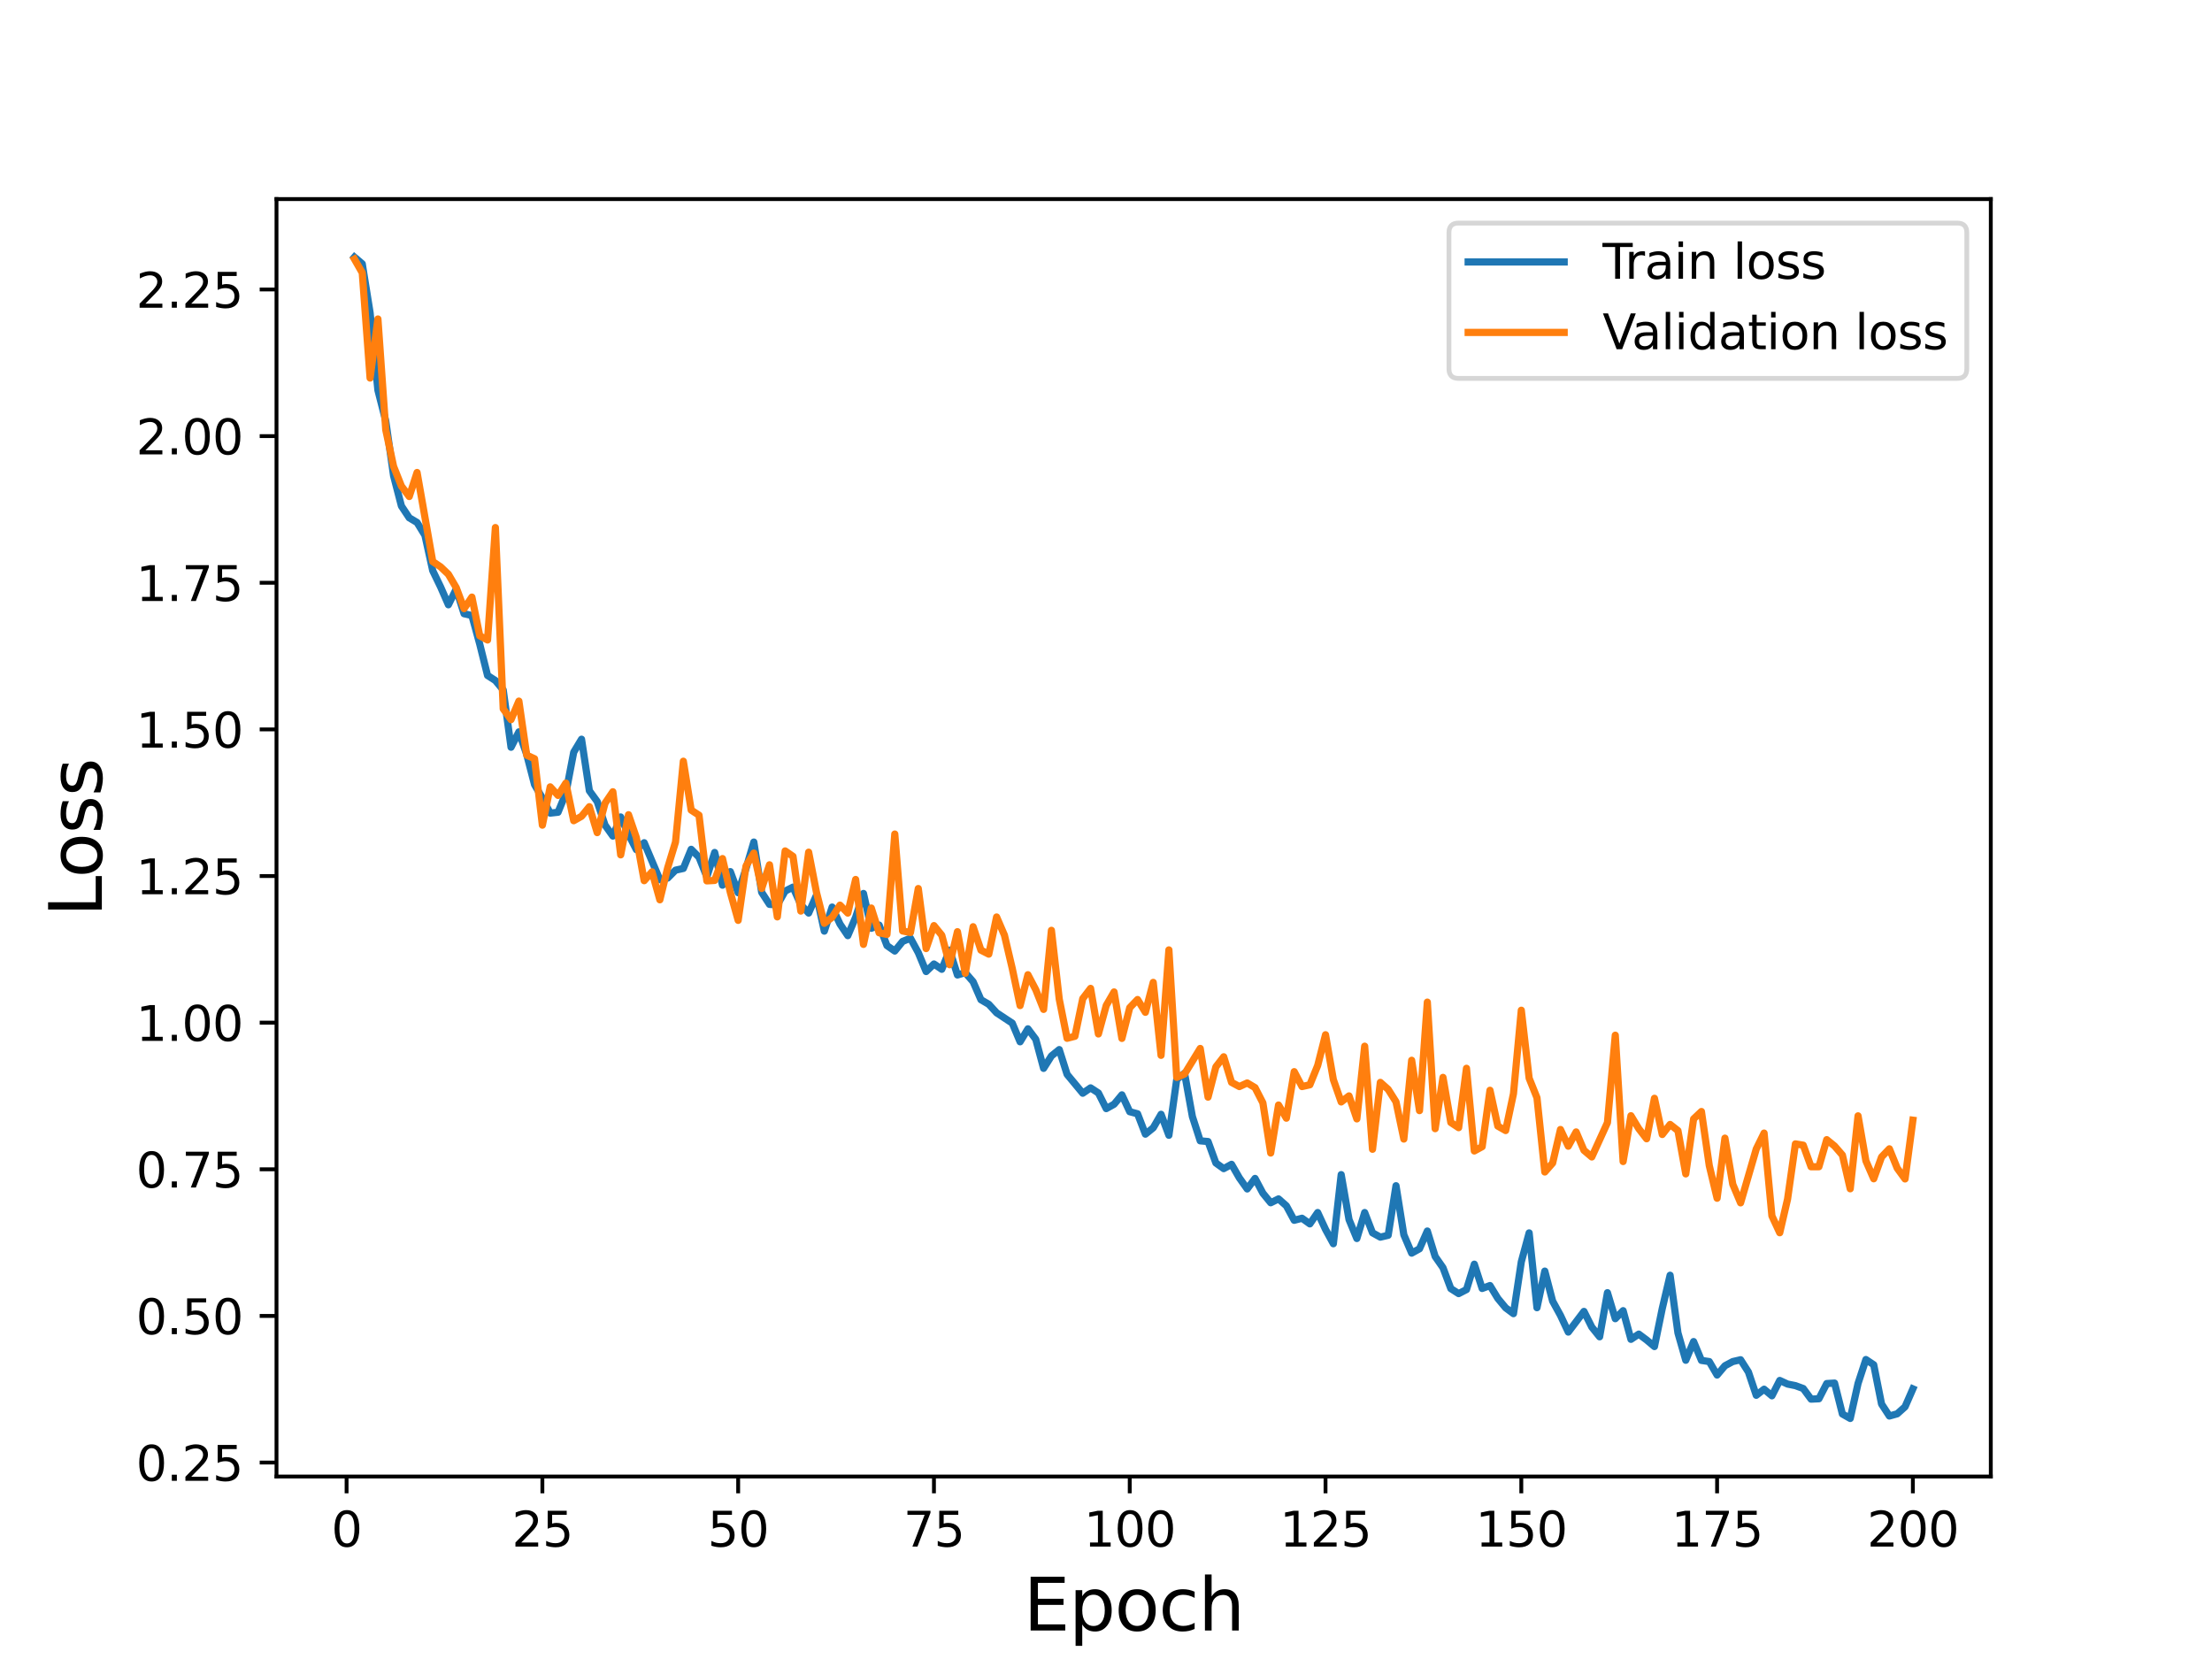 <?xml version="1.0" encoding="utf-8" standalone="no"?>
<!DOCTYPE svg PUBLIC "-//W3C//DTD SVG 1.1//EN"
  "http://www.w3.org/Graphics/SVG/1.1/DTD/svg11.dtd">
<svg height="345.6pt" version="1.1" viewBox="0 0 460.8 345.6" width="460.8pt" xmlns="http://www.w3.org/2000/svg" xmlns:xlink="http://www.w3.org/1999/xlink">
 <defs>
  <style type="text/css">*{stroke-linecap:butt;stroke-linejoin:round;}</style>
 </defs>
 <g id="figure_1">
  <g id="patch_1">
   <path d="M 0 345.6 
L 460.8 345.6 
L 460.8 0 
L 0 0 
z
" style="fill:#ffffff;"/>
  </g>
  <g id="axes_1">
   <g id="patch_2">
    <path d="M 57.6 307.584 
L 414.72 307.584 
L 414.72 41.472 
L 57.6 41.472 
z
" style="fill:#ffffff;"/>
   </g>
   <g id="matplotlib.axis_1">
    <g id="xtick_1">
     <g id="line2d_1">
      <defs>
       <path d="M 0 0 
L 0 3.5 
" id="m0493fe1d2d" style="stroke:#000000;stroke-width:0.8;"/>
      </defs>
      <g>
       <use style="stroke:#000000;stroke-width:0.8;" x="72.201" xlink:href="#m0493fe1d2d" y="307.584"/>
      </g>
     </g>
     <g id="text_1">
      <!-- 0 -->
      <g transform="translate(69.02 322.182)scale(0.1 -0.1)">
       <defs>
        <path d="M 2034 4250 
Q 1547 4250 1301 3770 
Q 1056 3291 1056 2328 
Q 1056 1369 1301 889 
Q 1547 409 2034 409 
Q 2525 409 2770 889 
Q 3016 1369 3016 2328 
Q 3016 3291 2770 3770 
Q 2525 4250 2034 4250 
z
M 2034 4750 
Q 2819 4750 3233 4129 
Q 3647 3509 3647 2328 
Q 3647 1150 3233 529 
Q 2819 -91 2034 -91 
Q 1250 -91 836 529 
Q 422 1150 422 2328 
Q 422 3509 836 4129 
Q 1250 4750 2034 4750 
z
" id="DejaVuSans-30" transform="scale(0.016)"/>
       </defs>
       <use xlink:href="#DejaVuSans-30"/>
      </g>
     </g>
    </g>
    <g id="xtick_2">
     <g id="line2d_2">
      <g>
       <use style="stroke:#000000;stroke-width:0.8;" x="112.987" xlink:href="#m0493fe1d2d" y="307.584"/>
      </g>
     </g>
     <g id="text_2">
      <!-- 25 -->
      <g transform="translate(106.625 322.182)scale(0.1 -0.1)">
       <defs>
        <path d="M 1228 531 
L 3431 531 
L 3431 0 
L 469 0 
L 469 531 
Q 828 903 1448 1529 
Q 2069 2156 2228 2338 
Q 2531 2678 2651 2914 
Q 2772 3150 2772 3378 
Q 2772 3750 2511 3984 
Q 2250 4219 1831 4219 
Q 1534 4219 1204 4116 
Q 875 4013 500 3803 
L 500 4441 
Q 881 4594 1212 4672 
Q 1544 4750 1819 4750 
Q 2544 4750 2975 4387 
Q 3406 4025 3406 3419 
Q 3406 3131 3298 2873 
Q 3191 2616 2906 2266 
Q 2828 2175 2409 1742 
Q 1991 1309 1228 531 
z
" id="DejaVuSans-32" transform="scale(0.016)"/>
        <path d="M 691 4666 
L 3169 4666 
L 3169 4134 
L 1269 4134 
L 1269 2991 
Q 1406 3038 1543 3061 
Q 1681 3084 1819 3084 
Q 2600 3084 3056 2656 
Q 3513 2228 3513 1497 
Q 3513 744 3044 326 
Q 2575 -91 1722 -91 
Q 1428 -91 1123 -41 
Q 819 9 494 109 
L 494 744 
Q 775 591 1075 516 
Q 1375 441 1709 441 
Q 2250 441 2565 725 
Q 2881 1009 2881 1497 
Q 2881 1984 2565 2268 
Q 2250 2553 1709 2553 
Q 1456 2553 1204 2497 
Q 953 2441 691 2322 
L 691 4666 
z
" id="DejaVuSans-35" transform="scale(0.016)"/>
       </defs>
       <use xlink:href="#DejaVuSans-32"/>
       <use x="63.623" xlink:href="#DejaVuSans-35"/>
      </g>
     </g>
    </g>
    <g id="xtick_3">
     <g id="line2d_3">
      <g>
       <use style="stroke:#000000;stroke-width:0.8;" x="153.773" xlink:href="#m0493fe1d2d" y="307.584"/>
      </g>
     </g>
     <g id="text_3">
      <!-- 50 -->
      <g transform="translate(147.41 322.182)scale(0.1 -0.1)">
       <use xlink:href="#DejaVuSans-35"/>
       <use x="63.623" xlink:href="#DejaVuSans-30"/>
      </g>
     </g>
    </g>
    <g id="xtick_4">
     <g id="line2d_4">
      <g>
       <use style="stroke:#000000;stroke-width:0.8;" x="194.559" xlink:href="#m0493fe1d2d" y="307.584"/>
      </g>
     </g>
     <g id="text_4">
      <!-- 75 -->
      <g transform="translate(188.196 322.182)scale(0.1 -0.1)">
       <defs>
        <path d="M 525 4666 
L 3525 4666 
L 3525 4397 
L 1831 0 
L 1172 0 
L 2766 4134 
L 525 4134 
L 525 4666 
z
" id="DejaVuSans-37" transform="scale(0.016)"/>
       </defs>
       <use xlink:href="#DejaVuSans-37"/>
       <use x="63.623" xlink:href="#DejaVuSans-35"/>
      </g>
     </g>
    </g>
    <g id="xtick_5">
     <g id="line2d_5">
      <g>
       <use style="stroke:#000000;stroke-width:0.8;" x="235.344" xlink:href="#m0493fe1d2d" y="307.584"/>
      </g>
     </g>
     <g id="text_5">
      <!-- 100 -->
      <g transform="translate(225.801 322.182)scale(0.1 -0.1)">
       <defs>
        <path d="M 794 531 
L 1825 531 
L 1825 4091 
L 703 3866 
L 703 4441 
L 1819 4666 
L 2450 4666 
L 2450 531 
L 3481 531 
L 3481 0 
L 794 0 
L 794 531 
z
" id="DejaVuSans-31" transform="scale(0.016)"/>
       </defs>
       <use xlink:href="#DejaVuSans-31"/>
       <use x="63.623" xlink:href="#DejaVuSans-30"/>
       <use x="127.246" xlink:href="#DejaVuSans-30"/>
      </g>
     </g>
    </g>
    <g id="xtick_6">
     <g id="line2d_6">
      <g>
       <use style="stroke:#000000;stroke-width:0.8;" x="276.13" xlink:href="#m0493fe1d2d" y="307.584"/>
      </g>
     </g>
     <g id="text_6">
      <!-- 125 -->
      <g transform="translate(266.586 322.182)scale(0.1 -0.1)">
       <use xlink:href="#DejaVuSans-31"/>
       <use x="63.623" xlink:href="#DejaVuSans-32"/>
       <use x="127.246" xlink:href="#DejaVuSans-35"/>
      </g>
     </g>
    </g>
    <g id="xtick_7">
     <g id="line2d_7">
      <g>
       <use style="stroke:#000000;stroke-width:0.8;" x="316.916" xlink:href="#m0493fe1d2d" y="307.584"/>
      </g>
     </g>
     <g id="text_7">
      <!-- 150 -->
      <g transform="translate(307.372 322.182)scale(0.1 -0.1)">
       <use xlink:href="#DejaVuSans-31"/>
       <use x="63.623" xlink:href="#DejaVuSans-35"/>
       <use x="127.246" xlink:href="#DejaVuSans-30"/>
      </g>
     </g>
    </g>
    <g id="xtick_8">
     <g id="line2d_8">
      <g>
       <use style="stroke:#000000;stroke-width:0.8;" x="357.702" xlink:href="#m0493fe1d2d" y="307.584"/>
      </g>
     </g>
     <g id="text_8">
      <!-- 175 -->
      <g transform="translate(348.158 322.182)scale(0.1 -0.1)">
       <use xlink:href="#DejaVuSans-31"/>
       <use x="63.623" xlink:href="#DejaVuSans-37"/>
       <use x="127.246" xlink:href="#DejaVuSans-35"/>
      </g>
     </g>
    </g>
    <g id="xtick_9">
     <g id="line2d_9">
      <g>
       <use style="stroke:#000000;stroke-width:0.8;" x="398.487" xlink:href="#m0493fe1d2d" y="307.584"/>
      </g>
     </g>
     <g id="text_9">
      <!-- 200 -->
      <g transform="translate(388.944 322.182)scale(0.1 -0.1)">
       <use xlink:href="#DejaVuSans-32"/>
       <use x="63.623" xlink:href="#DejaVuSans-30"/>
       <use x="127.246" xlink:href="#DejaVuSans-30"/>
      </g>
     </g>
    </g>
    <g id="text_10">
     <!-- Epoch -->
     <g transform="translate(213.194 339.66)scale(0.15 -0.15)">
      <defs>
       <path d="M 628 4666 
L 3578 4666 
L 3578 4134 
L 1259 4134 
L 1259 2753 
L 3481 2753 
L 3481 2222 
L 1259 2222 
L 1259 531 
L 3634 531 
L 3634 0 
L 628 0 
L 628 4666 
z
" id="DejaVuSans-45" transform="scale(0.016)"/>
       <path d="M 1159 525 
L 1159 -1331 
L 581 -1331 
L 581 3500 
L 1159 3500 
L 1159 2969 
Q 1341 3281 1617 3432 
Q 1894 3584 2278 3584 
Q 2916 3584 3314 3078 
Q 3713 2572 3713 1747 
Q 3713 922 3314 415 
Q 2916 -91 2278 -91 
Q 1894 -91 1617 61 
Q 1341 213 1159 525 
z
M 3116 1747 
Q 3116 2381 2855 2742 
Q 2594 3103 2138 3103 
Q 1681 3103 1420 2742 
Q 1159 2381 1159 1747 
Q 1159 1113 1420 752 
Q 1681 391 2138 391 
Q 2594 391 2855 752 
Q 3116 1113 3116 1747 
z
" id="DejaVuSans-70" transform="scale(0.016)"/>
       <path d="M 1959 3097 
Q 1497 3097 1228 2736 
Q 959 2375 959 1747 
Q 959 1119 1226 758 
Q 1494 397 1959 397 
Q 2419 397 2687 759 
Q 2956 1122 2956 1747 
Q 2956 2369 2687 2733 
Q 2419 3097 1959 3097 
z
M 1959 3584 
Q 2709 3584 3137 3096 
Q 3566 2609 3566 1747 
Q 3566 888 3137 398 
Q 2709 -91 1959 -91 
Q 1206 -91 779 398 
Q 353 888 353 1747 
Q 353 2609 779 3096 
Q 1206 3584 1959 3584 
z
" id="DejaVuSans-6f" transform="scale(0.016)"/>
       <path d="M 3122 3366 
L 3122 2828 
Q 2878 2963 2633 3030 
Q 2388 3097 2138 3097 
Q 1578 3097 1268 2742 
Q 959 2388 959 1747 
Q 959 1106 1268 751 
Q 1578 397 2138 397 
Q 2388 397 2633 464 
Q 2878 531 3122 666 
L 3122 134 
Q 2881 22 2623 -34 
Q 2366 -91 2075 -91 
Q 1284 -91 818 406 
Q 353 903 353 1747 
Q 353 2603 823 3093 
Q 1294 3584 2113 3584 
Q 2378 3584 2631 3529 
Q 2884 3475 3122 3366 
z
" id="DejaVuSans-63" transform="scale(0.016)"/>
       <path d="M 3513 2113 
L 3513 0 
L 2938 0 
L 2938 2094 
Q 2938 2591 2744 2837 
Q 2550 3084 2163 3084 
Q 1697 3084 1428 2787 
Q 1159 2491 1159 1978 
L 1159 0 
L 581 0 
L 581 4863 
L 1159 4863 
L 1159 2956 
Q 1366 3272 1645 3428 
Q 1925 3584 2291 3584 
Q 2894 3584 3203 3211 
Q 3513 2838 3513 2113 
z
" id="DejaVuSans-68" transform="scale(0.016)"/>
      </defs>
      <use xlink:href="#DejaVuSans-45"/>
      <use x="63.184" xlink:href="#DejaVuSans-70"/>
      <use x="126.66" xlink:href="#DejaVuSans-6f"/>
      <use x="187.842" xlink:href="#DejaVuSans-63"/>
      <use x="242.822" xlink:href="#DejaVuSans-68"/>
     </g>
    </g>
   </g>
   <g id="matplotlib.axis_2">
    <g id="ytick_1">
     <g id="line2d_10">
      <defs>
       <path d="M 0 0 
L -3.5 0 
" id="m4e9640f869" style="stroke:#000000;stroke-width:0.8;"/>
      </defs>
      <g>
       <use style="stroke:#000000;stroke-width:0.8;" x="57.6" xlink:href="#m4e9640f869" y="304.678"/>
      </g>
     </g>
     <g id="text_11">
      <!-- 0.25 -->
      <g transform="translate(28.334 308.478)scale(0.1 -0.1)">
       <defs>
        <path d="M 684 794 
L 1344 794 
L 1344 0 
L 684 0 
L 684 794 
z
" id="DejaVuSans-2e" transform="scale(0.016)"/>
       </defs>
       <use xlink:href="#DejaVuSans-30"/>
       <use x="63.623" xlink:href="#DejaVuSans-2e"/>
       <use x="95.41" xlink:href="#DejaVuSans-32"/>
       <use x="159.033" xlink:href="#DejaVuSans-35"/>
      </g>
     </g>
    </g>
    <g id="ytick_2">
     <g id="line2d_11">
      <g>
       <use style="stroke:#000000;stroke-width:0.8;" x="57.6" xlink:href="#m4e9640f869" y="274.132"/>
      </g>
     </g>
     <g id="text_12">
      <!-- 0.50 -->
      <g transform="translate(28.334 277.931)scale(0.1 -0.1)">
       <use xlink:href="#DejaVuSans-30"/>
       <use x="63.623" xlink:href="#DejaVuSans-2e"/>
       <use x="95.41" xlink:href="#DejaVuSans-35"/>
       <use x="159.033" xlink:href="#DejaVuSans-30"/>
      </g>
     </g>
    </g>
    <g id="ytick_3">
     <g id="line2d_12">
      <g>
       <use style="stroke:#000000;stroke-width:0.8;" x="57.6" xlink:href="#m4e9640f869" y="243.585"/>
      </g>
     </g>
     <g id="text_13">
      <!-- 0.75 -->
      <g transform="translate(28.334 247.384)scale(0.1 -0.1)">
       <use xlink:href="#DejaVuSans-30"/>
       <use x="63.623" xlink:href="#DejaVuSans-2e"/>
       <use x="95.41" xlink:href="#DejaVuSans-37"/>
       <use x="159.033" xlink:href="#DejaVuSans-35"/>
      </g>
     </g>
    </g>
    <g id="ytick_4">
     <g id="line2d_13">
      <g>
       <use style="stroke:#000000;stroke-width:0.8;" x="57.6" xlink:href="#m4e9640f869" y="213.038"/>
      </g>
     </g>
     <g id="text_14">
      <!-- 1.00 -->
      <g transform="translate(28.334 216.838)scale(0.1 -0.1)">
       <use xlink:href="#DejaVuSans-31"/>
       <use x="63.623" xlink:href="#DejaVuSans-2e"/>
       <use x="95.41" xlink:href="#DejaVuSans-30"/>
       <use x="159.033" xlink:href="#DejaVuSans-30"/>
      </g>
     </g>
    </g>
    <g id="ytick_5">
     <g id="line2d_14">
      <g>
       <use style="stroke:#000000;stroke-width:0.8;" x="57.6" xlink:href="#m4e9640f869" y="182.492"/>
      </g>
     </g>
     <g id="text_15">
      <!-- 1.25 -->
      <g transform="translate(28.334 186.291)scale(0.1 -0.1)">
       <use xlink:href="#DejaVuSans-31"/>
       <use x="63.623" xlink:href="#DejaVuSans-2e"/>
       <use x="95.41" xlink:href="#DejaVuSans-32"/>
       <use x="159.033" xlink:href="#DejaVuSans-35"/>
      </g>
     </g>
    </g>
    <g id="ytick_6">
     <g id="line2d_15">
      <g>
       <use style="stroke:#000000;stroke-width:0.8;" x="57.6" xlink:href="#m4e9640f869" y="151.945"/>
      </g>
     </g>
     <g id="text_16">
      <!-- 1.50 -->
      <g transform="translate(28.334 155.744)scale(0.1 -0.1)">
       <use xlink:href="#DejaVuSans-31"/>
       <use x="63.623" xlink:href="#DejaVuSans-2e"/>
       <use x="95.41" xlink:href="#DejaVuSans-35"/>
       <use x="159.033" xlink:href="#DejaVuSans-30"/>
      </g>
     </g>
    </g>
    <g id="ytick_7">
     <g id="line2d_16">
      <g>
       <use style="stroke:#000000;stroke-width:0.8;" x="57.6" xlink:href="#m4e9640f869" y="121.398"/>
      </g>
     </g>
     <g id="text_17">
      <!-- 1.75 -->
      <g transform="translate(28.334 125.198)scale(0.1 -0.1)">
       <use xlink:href="#DejaVuSans-31"/>
       <use x="63.623" xlink:href="#DejaVuSans-2e"/>
       <use x="95.41" xlink:href="#DejaVuSans-37"/>
       <use x="159.033" xlink:href="#DejaVuSans-35"/>
      </g>
     </g>
    </g>
    <g id="ytick_8">
     <g id="line2d_17">
      <g>
       <use style="stroke:#000000;stroke-width:0.8;" x="57.6" xlink:href="#m4e9640f869" y="90.852"/>
      </g>
     </g>
     <g id="text_18">
      <!-- 2.00 -->
      <g transform="translate(28.334 94.651)scale(0.1 -0.1)">
       <use xlink:href="#DejaVuSans-32"/>
       <use x="63.623" xlink:href="#DejaVuSans-2e"/>
       <use x="95.41" xlink:href="#DejaVuSans-30"/>
       <use x="159.033" xlink:href="#DejaVuSans-30"/>
      </g>
     </g>
    </g>
    <g id="ytick_9">
     <g id="line2d_18">
      <g>
       <use style="stroke:#000000;stroke-width:0.8;" x="57.6" xlink:href="#m4e9640f869" y="60.305"/>
      </g>
     </g>
     <g id="text_19">
      <!-- 2.25 -->
      <g transform="translate(28.334 64.104)scale(0.1 -0.1)">
       <use xlink:href="#DejaVuSans-32"/>
       <use x="63.623" xlink:href="#DejaVuSans-2e"/>
       <use x="95.41" xlink:href="#DejaVuSans-32"/>
       <use x="159.033" xlink:href="#DejaVuSans-35"/>
      </g>
     </g>
    </g>
    <g id="text_20">
     <!-- Loss -->
     <g transform="translate(21.215 190.979)rotate(-90)scale(0.15 -0.15)">
      <defs>
       <path d="M 628 4666 
L 1259 4666 
L 1259 531 
L 3531 531 
L 3531 0 
L 628 0 
L 628 4666 
z
" id="DejaVuSans-4c" transform="scale(0.016)"/>
       <path d="M 2834 3397 
L 2834 2853 
Q 2591 2978 2328 3040 
Q 2066 3103 1784 3103 
Q 1356 3103 1142 2972 
Q 928 2841 928 2578 
Q 928 2378 1081 2264 
Q 1234 2150 1697 2047 
L 1894 2003 
Q 2506 1872 2764 1633 
Q 3022 1394 3022 966 
Q 3022 478 2636 193 
Q 2250 -91 1575 -91 
Q 1294 -91 989 -36 
Q 684 19 347 128 
L 347 722 
Q 666 556 975 473 
Q 1284 391 1588 391 
Q 1994 391 2212 530 
Q 2431 669 2431 922 
Q 2431 1156 2273 1281 
Q 2116 1406 1581 1522 
L 1381 1569 
Q 847 1681 609 1914 
Q 372 2147 372 2553 
Q 372 3047 722 3315 
Q 1072 3584 1716 3584 
Q 2034 3584 2315 3537 
Q 2597 3491 2834 3397 
z
" id="DejaVuSans-73" transform="scale(0.016)"/>
      </defs>
      <use xlink:href="#DejaVuSans-4c"/>
      <use x="53.963" xlink:href="#DejaVuSans-6f"/>
      <use x="115.145" xlink:href="#DejaVuSans-73"/>
      <use x="167.244" xlink:href="#DejaVuSans-73"/>
     </g>
    </g>
   </g>
   <g id="line2d_19">
    <path clip-path="url(#p6d3f931c99)" d="M 73.833 53.568 
L 75.464 54.958 
L 77.096 65.147 
L 78.727 81.288 
L 80.358 87.693 
L 81.99 99.112 
L 83.621 105.411 
L 85.253 107.871 
L 86.884 108.841 
L 88.516 111.508 
L 90.147 118.889 
L 91.778 122.259 
L 93.41 125.988 
L 95.041 122.709 
L 96.673 127.851 
L 98.304 128.224 
L 99.936 134.175 
L 101.567 140.716 
L 103.198 141.763 
L 104.83 143.729 
L 106.461 155.666 
L 108.093 152.458 
L 109.724 157.183 
L 111.356 163.452 
L 112.987 166.247 
L 114.618 169.386 
L 116.25 169.206 
L 117.881 165.234 
L 119.513 156.701 
L 121.144 153.993 
L 122.776 164.727 
L 124.407 166.969 
L 126.038 171.881 
L 127.67 174.169 
L 129.301 170.191 
L 130.933 173.8 
L 132.564 176.998 
L 134.196 175.555 
L 137.458 183.264 
L 139.09 182.915 
L 140.721 181.271 
L 142.353 180.912 
L 143.984 176.928 
L 145.616 178.578 
L 147.247 182.669 
L 148.879 177.586 
L 150.51 184.402 
L 152.141 181.574 
L 153.773 185.975 
L 155.404 180.943 
L 157.036 175.414 
L 158.667 185.887 
L 160.299 188.394 
L 161.93 188.517 
L 163.561 185.628 
L 165.193 184.808 
L 166.824 188.461 
L 168.456 190.205 
L 170.087 186.471 
L 171.719 193.971 
L 173.35 188.956 
L 174.981 192.489 
L 176.613 194.912 
L 178.244 191.083 
L 179.876 186.128 
L 181.507 193.377 
L 183.139 192.71 
L 184.77 196.983 
L 186.401 198.119 
L 188.033 196.113 
L 189.664 195.446 
L 191.296 198.456 
L 192.927 202.388 
L 194.559 200.816 
L 196.19 201.92 
L 197.821 197.92 
L 199.453 203.106 
L 201.084 202.622 
L 202.716 204.508 
L 204.347 208.259 
L 205.979 209.211 
L 207.61 210.987 
L 210.873 213.143 
L 212.504 217.026 
L 214.136 214.323 
L 215.767 216.496 
L 217.399 222.561 
L 219.03 219.973 
L 220.661 218.651 
L 222.293 223.81 
L 225.556 227.74 
L 227.187 226.623 
L 228.819 227.693 
L 230.45 230.945 
L 232.081 230.036 
L 233.713 228.079 
L 235.344 231.591 
L 236.976 232.023 
L 238.607 236.265 
L 240.239 234.947 
L 241.87 232.127 
L 243.501 236.501 
L 245.133 224.86 
L 246.764 223.571 
L 248.396 232.6 
L 250.027 237.657 
L 251.659 237.803 
L 253.29 242.276 
L 254.921 243.448 
L 256.553 242.551 
L 258.184 245.382 
L 259.816 247.678 
L 261.447 245.491 
L 263.079 248.56 
L 264.71 250.556 
L 266.341 249.753 
L 267.973 251.193 
L 269.604 254.207 
L 271.236 253.785 
L 272.867 254.958 
L 274.499 252.593 
L 276.13 256.107 
L 277.761 259.092 
L 279.393 244.694 
L 281.024 254.056 
L 282.656 258.004 
L 284.287 252.594 
L 285.919 256.821 
L 287.55 257.718 
L 289.181 257.334 
L 290.813 247.007 
L 292.444 257.224 
L 294.076 261.05 
L 295.707 260.143 
L 297.339 256.445 
L 298.97 261.748 
L 300.601 264.086 
L 302.233 268.439 
L 303.864 269.483 
L 305.496 268.639 
L 307.127 263.352 
L 308.759 268.415 
L 310.39 267.803 
L 312.021 270.476 
L 313.653 272.443 
L 315.284 273.66 
L 316.916 262.851 
L 318.547 256.834 
L 320.179 272.42 
L 321.81 264.796 
L 323.441 271.05 
L 325.073 274.022 
L 326.704 277.495 
L 329.967 273.192 
L 331.599 276.457 
L 333.23 278.48 
L 334.862 269.29 
L 336.493 274.707 
L 338.124 273.039 
L 339.756 279.008 
L 341.387 277.92 
L 343.019 279.137 
L 344.65 280.51 
L 346.282 272.571 
L 347.913 265.656 
L 349.544 277.661 
L 351.176 283.368 
L 352.807 279.475 
L 354.439 283.398 
L 356.07 283.64 
L 357.702 286.444 
L 359.333 284.513 
L 360.964 283.64 
L 362.596 283.261 
L 364.227 285.819 
L 365.859 290.663 
L 367.49 289.396 
L 369.122 290.771 
L 370.753 287.574 
L 372.384 288.324 
L 374.016 288.653 
L 375.647 289.252 
L 377.279 291.465 
L 378.91 291.388 
L 380.542 288.219 
L 382.173 288.12 
L 383.804 294.561 
L 385.436 295.488 
L 387.067 288.191 
L 388.699 283.215 
L 390.33 284.305 
L 391.962 292.487 
L 393.593 294.982 
L 395.224 294.524 
L 396.856 293.062 
L 398.487 289.328 
L 398.487 289.328 
" style="fill:none;stroke:#1f77b4;stroke-linecap:square;stroke-width:1.5;"/>
   </g>
   <g id="line2d_20">
    <path clip-path="url(#p6d3f931c99)" d="M 73.833 53.97 
L 75.464 56.823 
L 77.096 78.754 
L 78.727 66.451 
L 80.358 89.534 
L 81.99 97.163 
L 83.621 101.258 
L 85.253 103.434 
L 86.884 98.427 
L 90.147 116.987 
L 91.778 118.08 
L 93.41 119.637 
L 95.041 122.416 
L 96.673 126.795 
L 98.304 124.387 
L 99.936 132.448 
L 101.567 133.321 
L 103.198 109.899 
L 104.83 147.665 
L 106.461 149.913 
L 108.093 146.055 
L 109.724 157.317 
L 111.356 158.063 
L 112.987 171.895 
L 114.618 163.919 
L 116.25 165.696 
L 117.881 163.132 
L 119.513 170.97 
L 121.144 170.047 
L 122.776 168.052 
L 124.407 173.451 
L 126.038 167.331 
L 127.67 164.936 
L 129.301 178.081 
L 130.933 169.72 
L 132.564 174.496 
L 134.196 183.464 
L 135.827 181.618 
L 137.458 187.445 
L 139.09 180.773 
L 140.721 175.41 
L 142.353 158.576 
L 143.984 168.756 
L 145.616 169.823 
L 147.247 183.505 
L 148.879 183.41 
L 150.51 178.858 
L 152.141 185.897 
L 153.773 191.727 
L 155.404 180.414 
L 157.036 177.715 
L 158.667 185.084 
L 160.299 180.154 
L 161.93 191.002 
L 163.561 177.263 
L 165.193 178.397 
L 166.824 189.797 
L 168.456 177.524 
L 170.087 185.904 
L 171.719 192.338 
L 173.35 191.089 
L 174.981 188.556 
L 176.613 190.212 
L 178.244 183.21 
L 179.876 196.733 
L 181.507 189.16 
L 183.139 194.317 
L 184.77 194.658 
L 186.401 173.747 
L 188.033 193.938 
L 189.664 194.269 
L 191.296 185.099 
L 192.927 197.601 
L 194.559 192.82 
L 196.19 194.828 
L 197.821 200.968 
L 199.453 194.088 
L 201.084 202.754 
L 202.716 193.053 
L 204.347 197.934 
L 205.979 198.765 
L 207.61 191.025 
L 209.241 194.808 
L 210.873 201.754 
L 212.504 209.481 
L 214.136 203.053 
L 215.767 206.165 
L 217.399 210.273 
L 219.03 193.804 
L 220.661 208.138 
L 222.293 216.296 
L 223.924 215.876 
L 225.556 208.03 
L 227.187 205.9 
L 228.819 215.394 
L 230.45 209.457 
L 232.081 206.638 
L 233.713 216.32 
L 235.344 209.922 
L 236.976 208.219 
L 238.607 210.878 
L 240.239 204.647 
L 241.87 219.848 
L 243.501 197.882 
L 245.133 224.439 
L 246.764 223.731 
L 250.027 218.411 
L 251.659 228.554 
L 253.29 222.244 
L 254.921 220.149 
L 256.553 225.475 
L 258.184 226.353 
L 259.816 225.6 
L 261.447 226.572 
L 263.079 229.75 
L 264.71 240.195 
L 266.341 230.194 
L 267.973 232.94 
L 269.604 223.247 
L 271.236 226.35 
L 272.867 225.982 
L 274.499 221.96 
L 276.13 215.557 
L 277.761 224.904 
L 279.393 229.557 
L 281.024 228.295 
L 282.656 233.086 
L 284.287 217.942 
L 285.919 239.416 
L 287.55 225.48 
L 289.181 226.936 
L 290.813 229.527 
L 292.444 237.286 
L 294.076 220.876 
L 295.707 231.364 
L 297.339 208.758 
L 298.97 235.122 
L 300.601 224.44 
L 302.233 233.833 
L 303.864 234.914 
L 305.496 222.546 
L 307.127 239.766 
L 308.759 238.873 
L 310.39 227.124 
L 312.021 234.586 
L 313.653 235.512 
L 315.284 227.837 
L 316.916 210.449 
L 318.547 224.607 
L 320.179 228.684 
L 321.81 244.148 
L 323.441 242.285 
L 325.073 235.293 
L 326.704 238.773 
L 328.336 235.803 
L 329.967 239.637 
L 331.599 241.016 
L 334.862 233.859 
L 336.493 215.653 
L 338.124 241.968 
L 339.756 232.427 
L 341.387 235.126 
L 343.019 237.226 
L 344.65 228.795 
L 346.282 236.337 
L 347.913 234.243 
L 349.544 235.527 
L 351.176 244.542 
L 352.807 233.092 
L 354.439 231.548 
L 356.07 242.807 
L 357.702 249.616 
L 359.333 237.097 
L 360.964 246.695 
L 362.596 250.578 
L 365.859 239.356 
L 367.49 236.042 
L 369.122 253.293 
L 370.753 256.803 
L 372.384 249.791 
L 374.016 238.292 
L 375.647 238.563 
L 377.279 243.057 
L 378.91 243.05 
L 380.542 237.412 
L 382.173 238.739 
L 383.804 240.618 
L 385.436 247.646 
L 387.067 232.452 
L 388.699 241.823 
L 390.33 245.561 
L 391.962 241.025 
L 393.593 239.321 
L 395.224 243.351 
L 396.856 245.596 
L 398.487 233.355 
L 398.487 233.355 
" style="fill:none;stroke:#ff7f0e;stroke-linecap:square;stroke-width:1.5;"/>
   </g>
   <g id="patch_3">
    <path d="M 57.6 307.584 
L 57.6 41.472 
" style="fill:none;stroke:#000000;stroke-linecap:square;stroke-linejoin:miter;stroke-width:0.8;"/>
   </g>
   <g id="patch_4">
    <path d="M 414.72 307.584 
L 414.72 41.472 
" style="fill:none;stroke:#000000;stroke-linecap:square;stroke-linejoin:miter;stroke-width:0.8;"/>
   </g>
   <g id="patch_5">
    <path d="M 57.6 307.584 
L 414.72 307.584 
" style="fill:none;stroke:#000000;stroke-linecap:square;stroke-linejoin:miter;stroke-width:0.8;"/>
   </g>
   <g id="patch_6">
    <path d="M 57.6 41.472 
L 414.72 41.472 
" style="fill:none;stroke:#000000;stroke-linecap:square;stroke-linejoin:miter;stroke-width:0.8;"/>
   </g>
   <g id="legend_1">
    <g id="patch_7">
     <path d="M 303.845 78.828 
L 407.72 78.828 
Q 409.72 78.828 409.72 76.828 
L 409.72 48.472 
Q 409.72 46.472 407.72 46.472 
L 303.845 46.472 
Q 301.845 46.472 301.845 48.472 
L 301.845 76.828 
Q 301.845 78.828 303.845 78.828 
z
" style="fill:#ffffff;opacity:0.8;stroke:#cccccc;stroke-linejoin:miter;"/>
    </g>
    <g id="line2d_21">
     <path d="M 305.845 54.57 
L 325.845 54.57 
" style="fill:none;stroke:#1f77b4;stroke-linecap:square;stroke-width:1.5;"/>
    </g>
    <g id="line2d_22"/>
    <g id="text_21">
     <!-- Train loss -->
     <g transform="translate(333.845 58.07)scale(0.1 -0.1)">
      <defs>
       <path d="M -19 4666 
L 3928 4666 
L 3928 4134 
L 2272 4134 
L 2272 0 
L 1638 0 
L 1638 4134 
L -19 4134 
L -19 4666 
z
" id="DejaVuSans-54" transform="scale(0.016)"/>
       <path d="M 2631 2963 
Q 2534 3019 2420 3045 
Q 2306 3072 2169 3072 
Q 1681 3072 1420 2755 
Q 1159 2438 1159 1844 
L 1159 0 
L 581 0 
L 581 3500 
L 1159 3500 
L 1159 2956 
Q 1341 3275 1631 3429 
Q 1922 3584 2338 3584 
Q 2397 3584 2469 3576 
Q 2541 3569 2628 3553 
L 2631 2963 
z
" id="DejaVuSans-72" transform="scale(0.016)"/>
       <path d="M 2194 1759 
Q 1497 1759 1228 1600 
Q 959 1441 959 1056 
Q 959 750 1161 570 
Q 1363 391 1709 391 
Q 2188 391 2477 730 
Q 2766 1069 2766 1631 
L 2766 1759 
L 2194 1759 
z
M 3341 1997 
L 3341 0 
L 2766 0 
L 2766 531 
Q 2569 213 2275 61 
Q 1981 -91 1556 -91 
Q 1019 -91 701 211 
Q 384 513 384 1019 
Q 384 1609 779 1909 
Q 1175 2209 1959 2209 
L 2766 2209 
L 2766 2266 
Q 2766 2663 2505 2880 
Q 2244 3097 1772 3097 
Q 1472 3097 1187 3025 
Q 903 2953 641 2809 
L 641 3341 
Q 956 3463 1253 3523 
Q 1550 3584 1831 3584 
Q 2591 3584 2966 3190 
Q 3341 2797 3341 1997 
z
" id="DejaVuSans-61" transform="scale(0.016)"/>
       <path d="M 603 3500 
L 1178 3500 
L 1178 0 
L 603 0 
L 603 3500 
z
M 603 4863 
L 1178 4863 
L 1178 4134 
L 603 4134 
L 603 4863 
z
" id="DejaVuSans-69" transform="scale(0.016)"/>
       <path d="M 3513 2113 
L 3513 0 
L 2938 0 
L 2938 2094 
Q 2938 2591 2744 2837 
Q 2550 3084 2163 3084 
Q 1697 3084 1428 2787 
Q 1159 2491 1159 1978 
L 1159 0 
L 581 0 
L 581 3500 
L 1159 3500 
L 1159 2956 
Q 1366 3272 1645 3428 
Q 1925 3584 2291 3584 
Q 2894 3584 3203 3211 
Q 3513 2838 3513 2113 
z
" id="DejaVuSans-6e" transform="scale(0.016)"/>
       <path id="DejaVuSans-20" transform="scale(0.016)"/>
       <path d="M 603 4863 
L 1178 4863 
L 1178 0 
L 603 0 
L 603 4863 
z
" id="DejaVuSans-6c" transform="scale(0.016)"/>
      </defs>
      <use xlink:href="#DejaVuSans-54"/>
      <use x="46.334" xlink:href="#DejaVuSans-72"/>
      <use x="87.447" xlink:href="#DejaVuSans-61"/>
      <use x="148.727" xlink:href="#DejaVuSans-69"/>
      <use x="176.51" xlink:href="#DejaVuSans-6e"/>
      <use x="239.889" xlink:href="#DejaVuSans-20"/>
      <use x="271.676" xlink:href="#DejaVuSans-6c"/>
      <use x="299.459" xlink:href="#DejaVuSans-6f"/>
      <use x="360.641" xlink:href="#DejaVuSans-73"/>
      <use x="412.74" xlink:href="#DejaVuSans-73"/>
     </g>
    </g>
    <g id="line2d_23">
     <path d="M 305.845 69.249 
L 325.845 69.249 
" style="fill:none;stroke:#ff7f0e;stroke-linecap:square;stroke-width:1.5;"/>
    </g>
    <g id="line2d_24"/>
    <g id="text_22">
     <!-- Validation loss -->
     <g transform="translate(333.845 72.749)scale(0.1 -0.1)">
      <defs>
       <path d="M 1831 0 
L 50 4666 
L 709 4666 
L 2188 738 
L 3669 4666 
L 4325 4666 
L 2547 0 
L 1831 0 
z
" id="DejaVuSans-56" transform="scale(0.016)"/>
       <path d="M 2906 2969 
L 2906 4863 
L 3481 4863 
L 3481 0 
L 2906 0 
L 2906 525 
Q 2725 213 2448 61 
Q 2172 -91 1784 -91 
Q 1150 -91 751 415 
Q 353 922 353 1747 
Q 353 2572 751 3078 
Q 1150 3584 1784 3584 
Q 2172 3584 2448 3432 
Q 2725 3281 2906 2969 
z
M 947 1747 
Q 947 1113 1208 752 
Q 1469 391 1925 391 
Q 2381 391 2643 752 
Q 2906 1113 2906 1747 
Q 2906 2381 2643 2742 
Q 2381 3103 1925 3103 
Q 1469 3103 1208 2742 
Q 947 2381 947 1747 
z
" id="DejaVuSans-64" transform="scale(0.016)"/>
       <path d="M 1172 4494 
L 1172 3500 
L 2356 3500 
L 2356 3053 
L 1172 3053 
L 1172 1153 
Q 1172 725 1289 603 
Q 1406 481 1766 481 
L 2356 481 
L 2356 0 
L 1766 0 
Q 1100 0 847 248 
Q 594 497 594 1153 
L 594 3053 
L 172 3053 
L 172 3500 
L 594 3500 
L 594 4494 
L 1172 4494 
z
" id="DejaVuSans-74" transform="scale(0.016)"/>
      </defs>
      <use xlink:href="#DejaVuSans-56"/>
      <use x="60.658" xlink:href="#DejaVuSans-61"/>
      <use x="121.938" xlink:href="#DejaVuSans-6c"/>
      <use x="149.721" xlink:href="#DejaVuSans-69"/>
      <use x="177.504" xlink:href="#DejaVuSans-64"/>
      <use x="240.98" xlink:href="#DejaVuSans-61"/>
      <use x="302.26" xlink:href="#DejaVuSans-74"/>
      <use x="341.469" xlink:href="#DejaVuSans-69"/>
      <use x="369.252" xlink:href="#DejaVuSans-6f"/>
      <use x="430.434" xlink:href="#DejaVuSans-6e"/>
      <use x="493.812" xlink:href="#DejaVuSans-20"/>
      <use x="525.6" xlink:href="#DejaVuSans-6c"/>
      <use x="553.383" xlink:href="#DejaVuSans-6f"/>
      <use x="614.564" xlink:href="#DejaVuSans-73"/>
      <use x="666.664" xlink:href="#DejaVuSans-73"/>
     </g>
    </g>
   </g>
  </g>
 </g>
 <defs>
  <clipPath id="p6d3f931c99">
   <rect height="266.112" width="357.12" x="57.6" y="41.472"/>
  </clipPath>
 </defs>
</svg>

